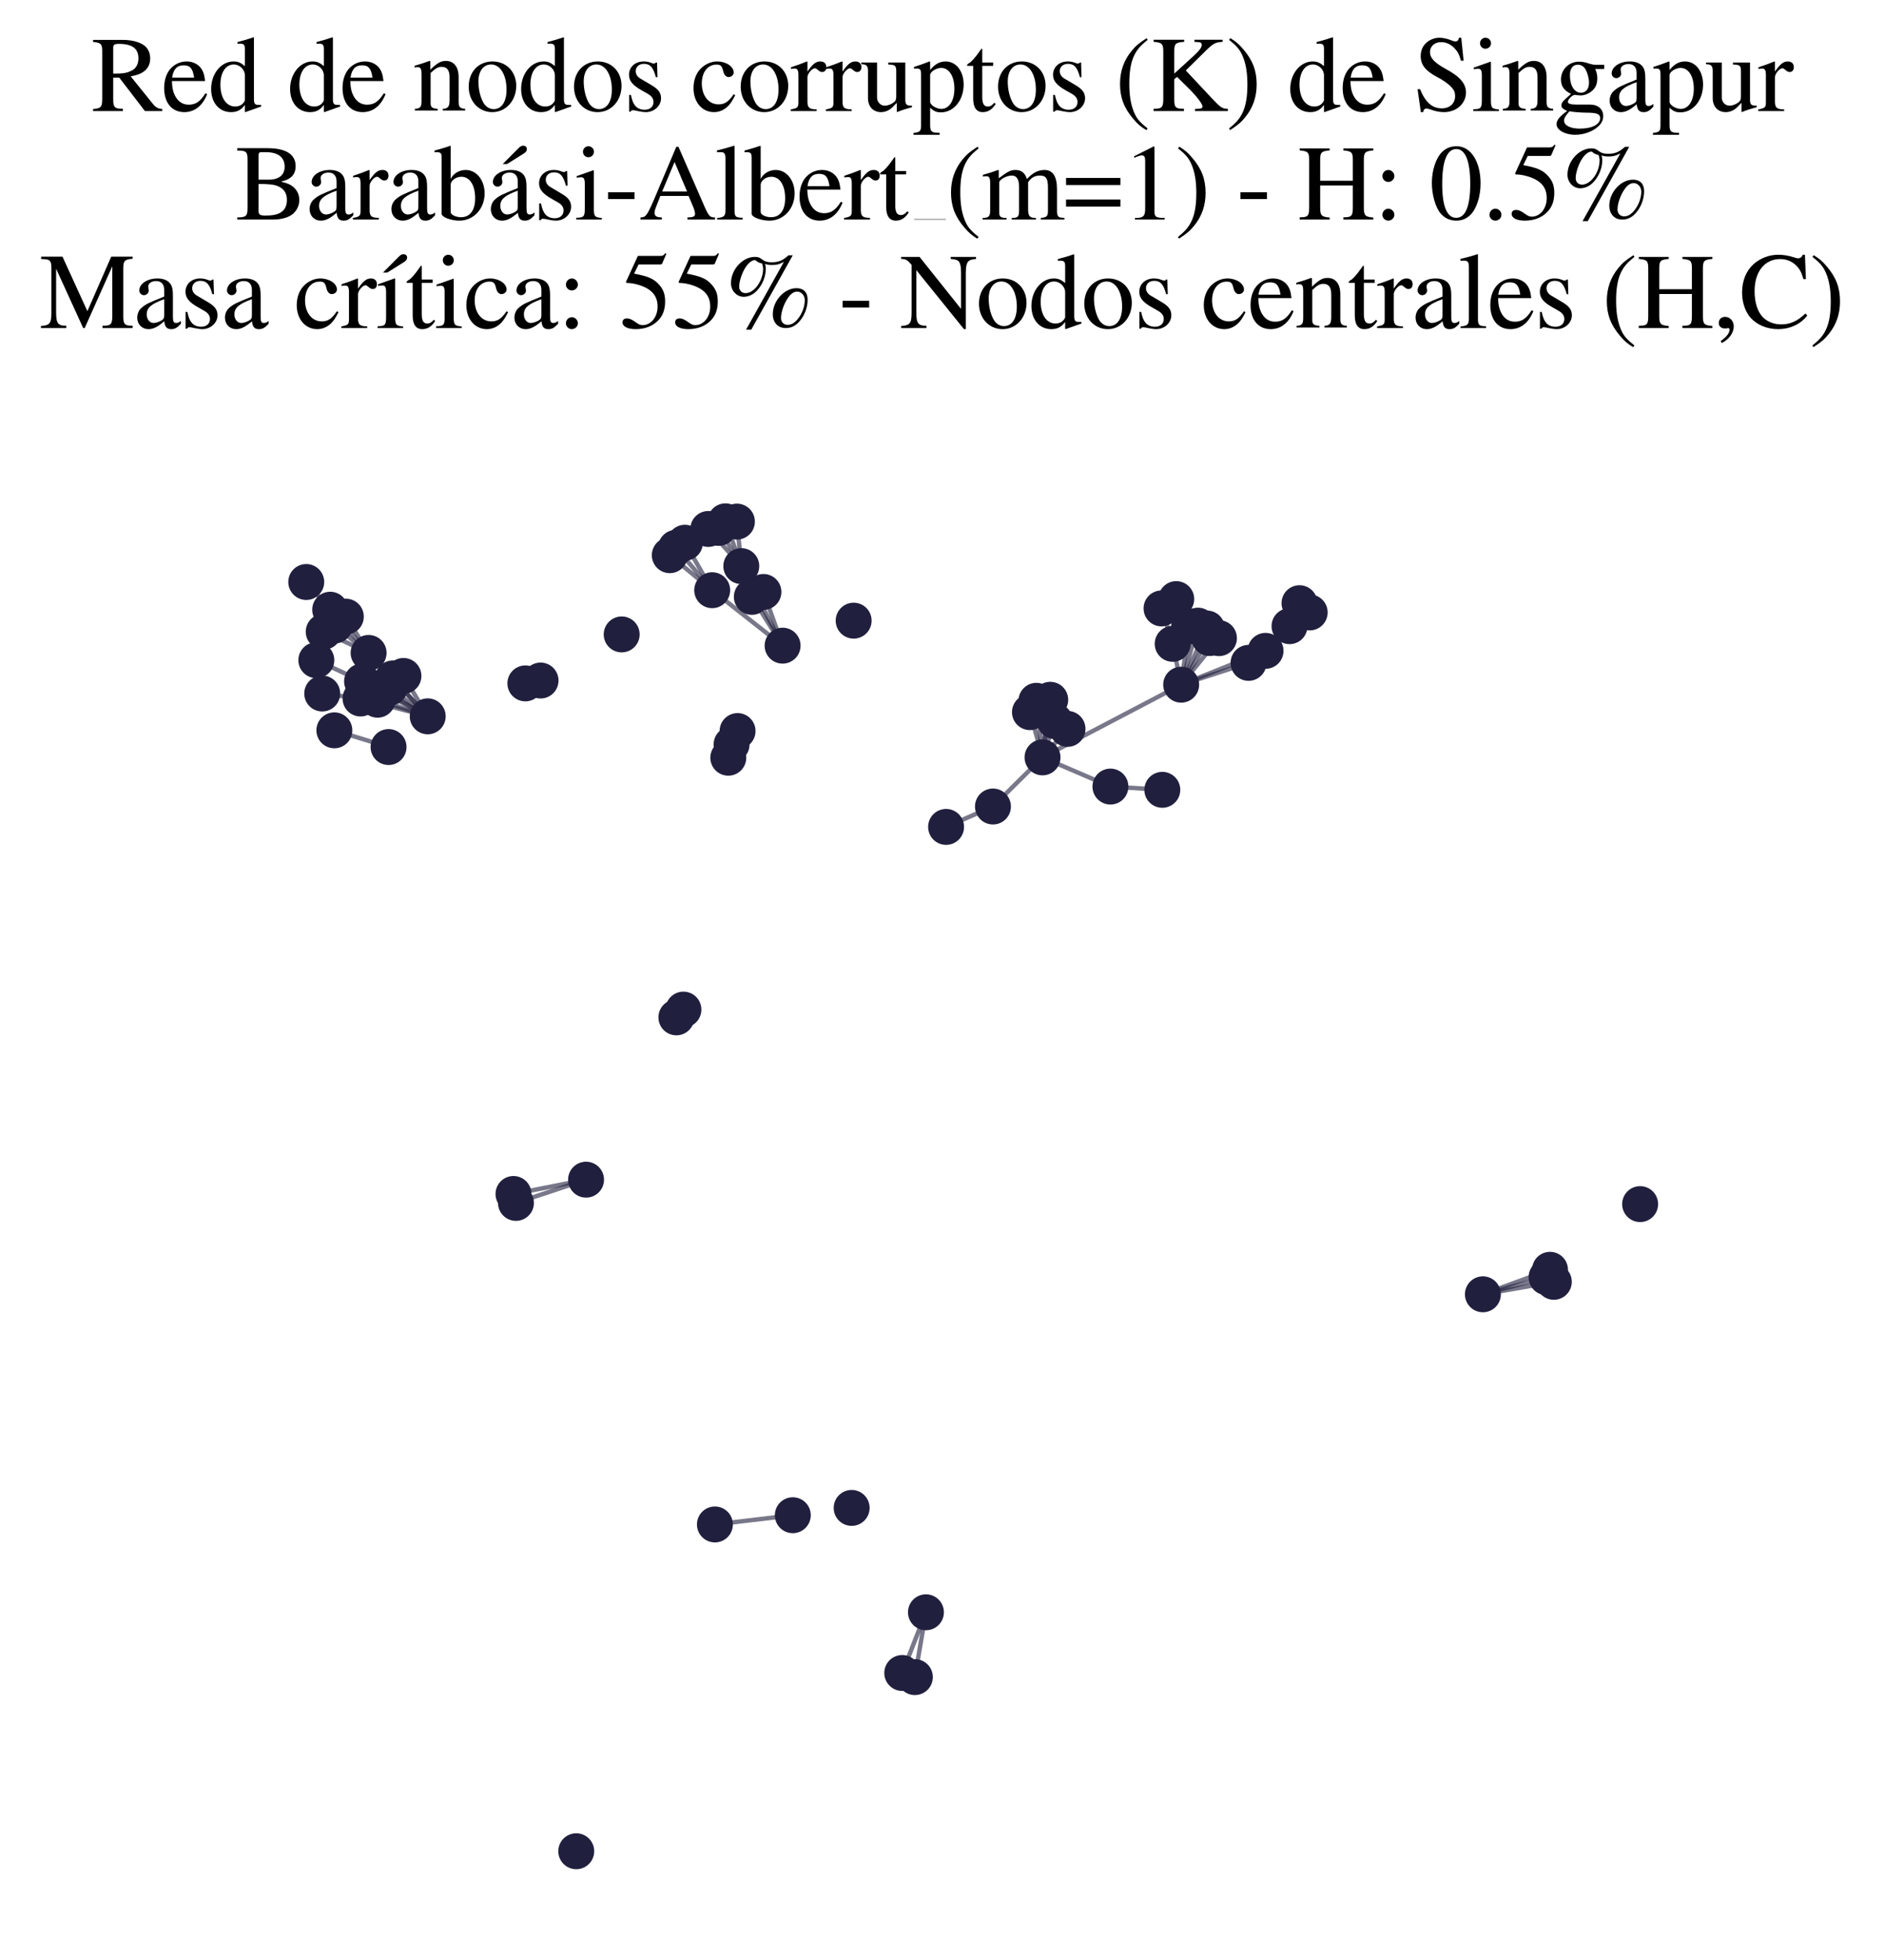 <?xml version="1.0" encoding="utf-8" standalone="no"?>
<!DOCTYPE svg PUBLIC "-//W3C//DTD SVG 1.1//EN"
  "http://www.w3.org/Graphics/SVG/1.1/DTD/svg11.dtd">
<svg xmlns:xlink="http://www.w3.org/1999/xlink" width="171.118pt" height="177.988pt" viewBox="0 0 171.118 177.988" xmlns="http://www.w3.org/2000/svg" version="1.1">
 <defs>
  <style type="text/css">*{stroke-linejoin: round; stroke-linecap: butt}</style>
 </defs>
 <g id="figure_1">
  <g id="patch_1">
   <path d="M 0 177.988 
L 171.118 177.988 
L 171.118 -0 
L 0 -0 
z
" style="fill: #ffffff"/>
  </g>
  <g id="axes_1">
   <g id="LineCollection_1">
    <path d="M 35.39 62.448 
L 38.848 65.04 
" clip-path="url(#p6705d390ab)" style="fill: none; stroke: #201f3d; stroke-opacity: 0.6; stroke-width: 0.4"/>
    <path d="M 95.81 65.47 
L 94.689 68.768 
" clip-path="url(#p6705d390ab)" style="fill: none; stroke: #201f3d; stroke-opacity: 0.6; stroke-width: 0.4"/>
    <path d="M 94.136 63.63 
L 94.689 68.768 
" clip-path="url(#p6705d390ab)" style="fill: none; stroke: #201f3d; stroke-opacity: 0.6; stroke-width: 0.4"/>
    <path d="M 71.081 58.624 
L 68.285 54.193 
" clip-path="url(#p6705d390ab)" style="fill: none; stroke: #201f3d; stroke-opacity: 0.6; stroke-width: 0.4"/>
    <path d="M 71.081 58.624 
L 64.686 53.59 
" clip-path="url(#p6705d390ab)" style="fill: none; stroke: #201f3d; stroke-opacity: 0.6; stroke-width: 0.4"/>
    <path d="M 71.081 58.624 
L 69.34 53.748 
" clip-path="url(#p6705d390ab)" style="fill: none; stroke: #201f3d; stroke-opacity: 0.6; stroke-width: 0.4"/>
    <path d="M 71.081 58.624 
L 67.33 51.401 
" clip-path="url(#p6705d390ab)" style="fill: none; stroke: #201f3d; stroke-opacity: 0.6; stroke-width: 0.4"/>
    <path d="M 53.23 107.111 
L 46.863 109.221 
" clip-path="url(#p6705d390ab)" style="fill: none; stroke: #201f3d; stroke-opacity: 0.6; stroke-width: 0.4"/>
    <path d="M 53.23 107.111 
L 46.638 108.41 
" clip-path="url(#p6705d390ab)" style="fill: none; stroke: #201f3d; stroke-opacity: 0.6; stroke-width: 0.4"/>
    <path d="M 60.835 50.411 
L 64.686 53.59 
" clip-path="url(#p6705d390ab)" style="fill: none; stroke: #201f3d; stroke-opacity: 0.6; stroke-width: 0.4"/>
    <path d="M 64.332 48.029 
L 67.33 51.401 
" clip-path="url(#p6705d390ab)" style="fill: none; stroke: #201f3d; stroke-opacity: 0.6; stroke-width: 0.4"/>
    <path d="M 114.946 59.096 
L 107.282 62.167 
" clip-path="url(#p6705d390ab)" style="fill: none; stroke: #201f3d; stroke-opacity: 0.6; stroke-width: 0.4"/>
    <path d="M 114.946 59.096 
L 118.956 55.609 
" clip-path="url(#p6705d390ab)" style="fill: none; stroke: #201f3d; stroke-opacity: 0.6; stroke-width: 0.4"/>
    <path d="M 114.946 59.096 
L 118.03 54.768 
" clip-path="url(#p6705d390ab)" style="fill: none; stroke: #201f3d; stroke-opacity: 0.6; stroke-width: 0.4"/>
    <path d="M 94.689 68.768 
L 107.282 62.167 
" clip-path="url(#p6705d390ab)" style="fill: none; stroke: #201f3d; stroke-opacity: 0.6; stroke-width: 0.4"/>
    <path d="M 94.689 68.768 
L 95.389 63.539 
" clip-path="url(#p6705d390ab)" style="fill: none; stroke: #201f3d; stroke-opacity: 0.6; stroke-width: 0.4"/>
    <path d="M 94.689 68.768 
L 95.153 64.342 
" clip-path="url(#p6705d390ab)" style="fill: none; stroke: #201f3d; stroke-opacity: 0.6; stroke-width: 0.4"/>
    <path d="M 94.689 68.768 
L 93.548 64.661 
" clip-path="url(#p6705d390ab)" style="fill: none; stroke: #201f3d; stroke-opacity: 0.6; stroke-width: 0.4"/>
    <path d="M 94.689 68.768 
L 90.187 73.229 
" clip-path="url(#p6705d390ab)" style="fill: none; stroke: #201f3d; stroke-opacity: 0.6; stroke-width: 0.4"/>
    <path d="M 94.689 68.768 
L 100.857 71.419 
" clip-path="url(#p6705d390ab)" style="fill: none; stroke: #201f3d; stroke-opacity: 0.6; stroke-width: 0.4"/>
    <path d="M 94.689 68.768 
L 96.96 66.181 
" clip-path="url(#p6705d390ab)" style="fill: none; stroke: #201f3d; stroke-opacity: 0.6; stroke-width: 0.4"/>
    <path d="M 107.282 62.167 
L 108.007 56.878 
" clip-path="url(#p6705d390ab)" style="fill: none; stroke: #201f3d; stroke-opacity: 0.6; stroke-width: 0.4"/>
    <path d="M 107.282 62.167 
L 110.713 57.942 
" clip-path="url(#p6705d390ab)" style="fill: none; stroke: #201f3d; stroke-opacity: 0.6; stroke-width: 0.4"/>
    <path d="M 107.282 62.167 
L 106.511 58.459 
" clip-path="url(#p6705d390ab)" style="fill: none; stroke: #201f3d; stroke-opacity: 0.6; stroke-width: 0.4"/>
    <path d="M 107.282 62.167 
L 109.855 57.934 
" clip-path="url(#p6705d390ab)" style="fill: none; stroke: #201f3d; stroke-opacity: 0.6; stroke-width: 0.4"/>
    <path d="M 107.282 62.167 
L 109.623 57.066 
" clip-path="url(#p6705d390ab)" style="fill: none; stroke: #201f3d; stroke-opacity: 0.6; stroke-width: 0.4"/>
    <path d="M 107.282 62.167 
L 113.402 60.186 
" clip-path="url(#p6705d390ab)" style="fill: none; stroke: #201f3d; stroke-opacity: 0.6; stroke-width: 0.4"/>
    <path d="M 107.282 62.167 
L 108.806 56.807 
" clip-path="url(#p6705d390ab)" style="fill: none; stroke: #201f3d; stroke-opacity: 0.6; stroke-width: 0.4"/>
    <path d="M 30.406 56.796 
L 33.479 59.283 
" clip-path="url(#p6705d390ab)" style="fill: none; stroke: #201f3d; stroke-opacity: 0.6; stroke-width: 0.4"/>
    <path d="M 35.291 67.83 
L 30.369 66.312 
" clip-path="url(#p6705d390ab)" style="fill: none; stroke: #201f3d; stroke-opacity: 0.6; stroke-width: 0.4"/>
    <path d="M 140.467 115.966 
L 134.687 117.519 
" clip-path="url(#p6705d390ab)" style="fill: none; stroke: #201f3d; stroke-opacity: 0.6; stroke-width: 0.4"/>
    <path d="M 106.835 54.396 
L 106.511 58.459 
" clip-path="url(#p6705d390ab)" style="fill: none; stroke: #201f3d; stroke-opacity: 0.6; stroke-width: 0.4"/>
    <path d="M 134.687 117.519 
L 141.13 116.386 
" clip-path="url(#p6705d390ab)" style="fill: none; stroke: #201f3d; stroke-opacity: 0.6; stroke-width: 0.4"/>
    <path d="M 134.687 117.519 
L 140.783 115.294 
" clip-path="url(#p6705d390ab)" style="fill: none; stroke: #201f3d; stroke-opacity: 0.6; stroke-width: 0.4"/>
    <path d="M 61.401 49.737 
L 64.686 53.59 
" clip-path="url(#p6705d390ab)" style="fill: none; stroke: #201f3d; stroke-opacity: 0.6; stroke-width: 0.4"/>
    <path d="M 113.402 60.186 
L 117.123 56.855 
" clip-path="url(#p6705d390ab)" style="fill: none; stroke: #201f3d; stroke-opacity: 0.6; stroke-width: 0.4"/>
    <path d="M 32.746 63.423 
L 38.848 65.04 
" clip-path="url(#p6705d390ab)" style="fill: none; stroke: #201f3d; stroke-opacity: 0.6; stroke-width: 0.4"/>
    <path d="M 32.746 63.423 
L 29.266 62.97 
" clip-path="url(#p6705d390ab)" style="fill: none; stroke: #201f3d; stroke-opacity: 0.6; stroke-width: 0.4"/>
    <path d="M 62.208 49.28 
L 64.686 53.59 
" clip-path="url(#p6705d390ab)" style="fill: none; stroke: #201f3d; stroke-opacity: 0.6; stroke-width: 0.4"/>
    <path d="M 84.1 146.391 
L 81.948 151.903 
" clip-path="url(#p6705d390ab)" style="fill: none; stroke: #201f3d; stroke-opacity: 0.6; stroke-width: 0.4"/>
    <path d="M 84.1 146.391 
L 83.096 152.277 
" clip-path="url(#p6705d390ab)" style="fill: none; stroke: #201f3d; stroke-opacity: 0.6; stroke-width: 0.4"/>
    <path d="M 106.511 58.459 
L 105.498 55.243 
" clip-path="url(#p6705d390ab)" style="fill: none; stroke: #201f3d; stroke-opacity: 0.6; stroke-width: 0.4"/>
    <path d="M 66.932 47.361 
L 67.33 51.401 
" clip-path="url(#p6705d390ab)" style="fill: none; stroke: #201f3d; stroke-opacity: 0.6; stroke-width: 0.4"/>
    <path d="M 38.848 65.04 
L 35.679 61.601 
" clip-path="url(#p6705d390ab)" style="fill: none; stroke: #201f3d; stroke-opacity: 0.6; stroke-width: 0.4"/>
    <path d="M 38.848 65.04 
L 32.885 61.868 
" clip-path="url(#p6705d390ab)" style="fill: none; stroke: #201f3d; stroke-opacity: 0.6; stroke-width: 0.4"/>
    <path d="M 38.848 65.04 
L 33.479 59.283 
" clip-path="url(#p6705d390ab)" style="fill: none; stroke: #201f3d; stroke-opacity: 0.6; stroke-width: 0.4"/>
    <path d="M 38.848 65.04 
L 34.474 62.484 
" clip-path="url(#p6705d390ab)" style="fill: none; stroke: #201f3d; stroke-opacity: 0.6; stroke-width: 0.4"/>
    <path d="M 38.848 65.04 
L 36.643 61.374 
" clip-path="url(#p6705d390ab)" style="fill: none; stroke: #201f3d; stroke-opacity: 0.6; stroke-width: 0.4"/>
    <path d="M 38.848 65.04 
L 34.293 63.533 
" clip-path="url(#p6705d390ab)" style="fill: none; stroke: #201f3d; stroke-opacity: 0.6; stroke-width: 0.4"/>
    <path d="M 32.885 61.868 
L 28.732 59.943 
" clip-path="url(#p6705d390ab)" style="fill: none; stroke: #201f3d; stroke-opacity: 0.6; stroke-width: 0.4"/>
    <path d="M 100.857 71.419 
L 105.569 71.714 
" clip-path="url(#p6705d390ab)" style="fill: none; stroke: #201f3d; stroke-opacity: 0.6; stroke-width: 0.4"/>
    <path d="M 33.479 59.283 
L 29.99 55.36 
" clip-path="url(#p6705d390ab)" style="fill: none; stroke: #201f3d; stroke-opacity: 0.6; stroke-width: 0.4"/>
    <path d="M 33.479 59.283 
L 29.402 57.356 
" clip-path="url(#p6705d390ab)" style="fill: none; stroke: #201f3d; stroke-opacity: 0.6; stroke-width: 0.4"/>
    <path d="M 33.479 59.283 
L 31.412 55.989 
" clip-path="url(#p6705d390ab)" style="fill: none; stroke: #201f3d; stroke-opacity: 0.6; stroke-width: 0.4"/>
    <path d="M 29.99 55.36 
L 27.816 52.844 
" clip-path="url(#p6705d390ab)" style="fill: none; stroke: #201f3d; stroke-opacity: 0.6; stroke-width: 0.4"/>
    <path d="M 65.287 47.933 
L 67.33 51.401 
" clip-path="url(#p6705d390ab)" style="fill: none; stroke: #201f3d; stroke-opacity: 0.6; stroke-width: 0.4"/>
    <path d="M 64.933 138.416 
L 72.008 137.578 
" clip-path="url(#p6705d390ab)" style="fill: none; stroke: #201f3d; stroke-opacity: 0.6; stroke-width: 0.4"/>
    <path d="M 85.93 75.081 
L 90.187 73.229 
" clip-path="url(#p6705d390ab)" style="fill: none; stroke: #201f3d; stroke-opacity: 0.6; stroke-width: 0.4"/>
    <path d="M 65.892 47.335 
L 67.33 51.401 
" clip-path="url(#p6705d390ab)" style="fill: none; stroke: #201f3d; stroke-opacity: 0.6; stroke-width: 0.4"/>
   </g>
   <g id="PathCollection_1">
    <defs>
     <path id="m934afd675c" d="M 0 1.581 
C 0.419 1.581 0.822 1.415 1.118 1.118 
C 1.415 0.822 1.581 0.419 1.581 0 
C 1.581 -0.419 1.415 -0.822 1.118 -1.118 
C 0.822 -1.415 0.419 -1.581 0 -1.581 
C -0.419 -1.581 -0.822 -1.415 -1.118 -1.118 
C -1.415 -0.822 -1.581 -0.419 -1.581 0 
C -1.581 0.419 -1.415 0.822 -1.118 1.118 
C -0.822 1.415 -0.419 1.581 0 1.581 
z
" style="stroke: #201f3d; stroke-width: 0.1"/>
    </defs>
    <g clip-path="url(#p6705d390ab)">
     <use xlink:href="#m934afd675c" x="108.007" y="56.878" style="fill: #201f3d; stroke: #201f3d; stroke-width: 0.1"/>
     <use xlink:href="#m934afd675c" x="85.93" y="75.081" style="fill: #201f3d; stroke: #201f3d; stroke-width: 0.1"/>
     <use xlink:href="#m934afd675c" x="118.03" y="54.768" style="fill: #201f3d; stroke: #201f3d; stroke-width: 0.1"/>
     <use xlink:href="#m934afd675c" x="67.33" y="51.401" style="fill: #201f3d; stroke: #201f3d; stroke-width: 0.1"/>
     <use xlink:href="#m934afd675c" x="141.13" y="116.386" style="fill: #201f3d; stroke: #201f3d; stroke-width: 0.1"/>
     <use xlink:href="#m934afd675c" x="105.569" y="71.714" style="fill: #201f3d; stroke: #201f3d; stroke-width: 0.1"/>
     <use xlink:href="#m934afd675c" x="96.96" y="66.181" style="fill: #201f3d; stroke: #201f3d; stroke-width: 0.1"/>
     <use xlink:href="#m934afd675c" x="84.1" y="146.391" style="fill: #201f3d; stroke: #201f3d; stroke-width: 0.1"/>
     <use xlink:href="#m934afd675c" x="49.097" y="61.791" style="fill: #201f3d; stroke: #201f3d; stroke-width: 0.1"/>
     <use xlink:href="#m934afd675c" x="105.498" y="55.243" style="fill: #201f3d; stroke: #201f3d; stroke-width: 0.1"/>
     <use xlink:href="#m934afd675c" x="77.353" y="136.914" style="fill: #201f3d; stroke: #201f3d; stroke-width: 0.1"/>
     <use xlink:href="#m934afd675c" x="56.466" y="57.603" style="fill: #201f3d; stroke: #201f3d; stroke-width: 0.1"/>
     <use xlink:href="#m934afd675c" x="46.863" y="109.221" style="fill: #201f3d; stroke: #201f3d; stroke-width: 0.1"/>
     <use xlink:href="#m934afd675c" x="46.638" y="108.41" style="fill: #201f3d; stroke: #201f3d; stroke-width: 0.1"/>
     <use xlink:href="#m934afd675c" x="106.835" y="54.396" style="fill: #201f3d; stroke: #201f3d; stroke-width: 0.1"/>
     <use xlink:href="#m934afd675c" x="32.746" y="63.423" style="fill: #201f3d; stroke: #201f3d; stroke-width: 0.1"/>
     <use xlink:href="#m934afd675c" x="34.474" y="62.484" style="fill: #201f3d; stroke: #201f3d; stroke-width: 0.1"/>
     <use xlink:href="#m934afd675c" x="90.187" y="73.229" style="fill: #201f3d; stroke: #201f3d; stroke-width: 0.1"/>
     <use xlink:href="#m934afd675c" x="109.623" y="57.066" style="fill: #201f3d; stroke: #201f3d; stroke-width: 0.1"/>
     <use xlink:href="#m934afd675c" x="68.285" y="54.193" style="fill: #201f3d; stroke: #201f3d; stroke-width: 0.1"/>
     <use xlink:href="#m934afd675c" x="108.806" y="56.807" style="fill: #201f3d; stroke: #201f3d; stroke-width: 0.1"/>
     <use xlink:href="#m934afd675c" x="66.932" y="47.361" style="fill: #201f3d; stroke: #201f3d; stroke-width: 0.1"/>
     <use xlink:href="#m934afd675c" x="65.287" y="47.933" style="fill: #201f3d; stroke: #201f3d; stroke-width: 0.1"/>
     <use xlink:href="#m934afd675c" x="29.402" y="57.356" style="fill: #201f3d; stroke: #201f3d; stroke-width: 0.1"/>
     <use xlink:href="#m934afd675c" x="28.732" y="59.943" style="fill: #201f3d; stroke: #201f3d; stroke-width: 0.1"/>
     <use xlink:href="#m934afd675c" x="33.479" y="59.283" style="fill: #201f3d; stroke: #201f3d; stroke-width: 0.1"/>
     <use xlink:href="#m934afd675c" x="95.389" y="63.539" style="fill: #201f3d; stroke: #201f3d; stroke-width: 0.1"/>
     <use xlink:href="#m934afd675c" x="64.686" y="53.59" style="fill: #201f3d; stroke: #201f3d; stroke-width: 0.1"/>
     <use xlink:href="#m934afd675c" x="110.713" y="57.942" style="fill: #201f3d; stroke: #201f3d; stroke-width: 0.1"/>
     <use xlink:href="#m934afd675c" x="83.096" y="152.277" style="fill: #201f3d; stroke: #201f3d; stroke-width: 0.1"/>
     <use xlink:href="#m934afd675c" x="94.136" y="63.63" style="fill: #201f3d; stroke: #201f3d; stroke-width: 0.1"/>
     <use xlink:href="#m934afd675c" x="66.149" y="68.799" style="fill: #201f3d; stroke: #201f3d; stroke-width: 0.1"/>
     <use xlink:href="#m934afd675c" x="32.885" y="61.868" style="fill: #201f3d; stroke: #201f3d; stroke-width: 0.1"/>
     <use xlink:href="#m934afd675c" x="62.208" y="49.28" style="fill: #201f3d; stroke: #201f3d; stroke-width: 0.1"/>
     <use xlink:href="#m934afd675c" x="95.153" y="64.342" style="fill: #201f3d; stroke: #201f3d; stroke-width: 0.1"/>
     <use xlink:href="#m934afd675c" x="52.339" y="168.088" style="fill: #201f3d; stroke: #201f3d; stroke-width: 0.1"/>
     <use xlink:href="#m934afd675c" x="64.933" y="138.416" style="fill: #201f3d; stroke: #201f3d; stroke-width: 0.1"/>
     <use xlink:href="#m934afd675c" x="72.008" y="137.578" style="fill: #201f3d; stroke: #201f3d; stroke-width: 0.1"/>
     <use xlink:href="#m934afd675c" x="71.081" y="58.624" style="fill: #201f3d; stroke: #201f3d; stroke-width: 0.1"/>
     <use xlink:href="#m934afd675c" x="81.948" y="151.903" style="fill: #201f3d; stroke: #201f3d; stroke-width: 0.1"/>
     <use xlink:href="#m934afd675c" x="30.369" y="66.312" style="fill: #201f3d; stroke: #201f3d; stroke-width: 0.1"/>
     <use xlink:href="#m934afd675c" x="109.855" y="57.934" style="fill: #201f3d; stroke: #201f3d; stroke-width: 0.1"/>
     <use xlink:href="#m934afd675c" x="100.857" y="71.419" style="fill: #201f3d; stroke: #201f3d; stroke-width: 0.1"/>
     <use xlink:href="#m934afd675c" x="62.074" y="91.669" style="fill: #201f3d; stroke: #201f3d; stroke-width: 0.1"/>
     <use xlink:href="#m934afd675c" x="36.643" y="61.374" style="fill: #201f3d; stroke: #201f3d; stroke-width: 0.1"/>
     <use xlink:href="#m934afd675c" x="134.687" y="117.519" style="fill: #201f3d; stroke: #201f3d; stroke-width: 0.1"/>
     <use xlink:href="#m934afd675c" x="29.99" y="55.36" style="fill: #201f3d; stroke: #201f3d; stroke-width: 0.1"/>
     <use xlink:href="#m934afd675c" x="30.406" y="56.796" style="fill: #201f3d; stroke: #201f3d; stroke-width: 0.1"/>
     <use xlink:href="#m934afd675c" x="66.448" y="67.589" style="fill: #201f3d; stroke: #201f3d; stroke-width: 0.1"/>
     <use xlink:href="#m934afd675c" x="47.716" y="62.05" style="fill: #201f3d; stroke: #201f3d; stroke-width: 0.1"/>
     <use xlink:href="#m934afd675c" x="27.816" y="52.844" style="fill: #201f3d; stroke: #201f3d; stroke-width: 0.1"/>
     <use xlink:href="#m934afd675c" x="77.535" y="56.354" style="fill: #201f3d; stroke: #201f3d; stroke-width: 0.1"/>
     <use xlink:href="#m934afd675c" x="61.401" y="49.737" style="fill: #201f3d; stroke: #201f3d; stroke-width: 0.1"/>
     <use xlink:href="#m934afd675c" x="29.266" y="62.97" style="fill: #201f3d; stroke: #201f3d; stroke-width: 0.1"/>
     <use xlink:href="#m934afd675c" x="34.293" y="63.533" style="fill: #201f3d; stroke: #201f3d; stroke-width: 0.1"/>
     <use xlink:href="#m934afd675c" x="140.467" y="115.966" style="fill: #201f3d; stroke: #201f3d; stroke-width: 0.1"/>
     <use xlink:href="#m934afd675c" x="117.123" y="56.855" style="fill: #201f3d; stroke: #201f3d; stroke-width: 0.1"/>
     <use xlink:href="#m934afd675c" x="35.291" y="67.83" style="fill: #201f3d; stroke: #201f3d; stroke-width: 0.1"/>
     <use xlink:href="#m934afd675c" x="61.434" y="92.374" style="fill: #201f3d; stroke: #201f3d; stroke-width: 0.1"/>
     <use xlink:href="#m934afd675c" x="140.783" y="115.294" style="fill: #201f3d; stroke: #201f3d; stroke-width: 0.1"/>
     <use xlink:href="#m934afd675c" x="35.39" y="62.448" style="fill: #201f3d; stroke: #201f3d; stroke-width: 0.1"/>
     <use xlink:href="#m934afd675c" x="31.412" y="55.989" style="fill: #201f3d; stroke: #201f3d; stroke-width: 0.1"/>
     <use xlink:href="#m934afd675c" x="114.946" y="59.096" style="fill: #201f3d; stroke: #201f3d; stroke-width: 0.1"/>
     <use xlink:href="#m934afd675c" x="93.548" y="64.661" style="fill: #201f3d; stroke: #201f3d; stroke-width: 0.1"/>
     <use xlink:href="#m934afd675c" x="66.991" y="66.377" style="fill: #201f3d; stroke: #201f3d; stroke-width: 0.1"/>
     <use xlink:href="#m934afd675c" x="69.34" y="53.748" style="fill: #201f3d; stroke: #201f3d; stroke-width: 0.1"/>
     <use xlink:href="#m934afd675c" x="95.81" y="65.47" style="fill: #201f3d; stroke: #201f3d; stroke-width: 0.1"/>
     <use xlink:href="#m934afd675c" x="118.956" y="55.609" style="fill: #201f3d; stroke: #201f3d; stroke-width: 0.1"/>
     <use xlink:href="#m934afd675c" x="65.892" y="47.335" style="fill: #201f3d; stroke: #201f3d; stroke-width: 0.1"/>
     <use xlink:href="#m934afd675c" x="113.402" y="60.186" style="fill: #201f3d; stroke: #201f3d; stroke-width: 0.1"/>
     <use xlink:href="#m934afd675c" x="38.848" y="65.04" style="fill: #201f3d; stroke: #201f3d; stroke-width: 0.1"/>
     <use xlink:href="#m934afd675c" x="148.968" y="109.33" style="fill: #201f3d; stroke: #201f3d; stroke-width: 0.1"/>
     <use xlink:href="#m934afd675c" x="35.679" y="61.601" style="fill: #201f3d; stroke: #201f3d; stroke-width: 0.1"/>
     <use xlink:href="#m934afd675c" x="64.332" y="48.029" style="fill: #201f3d; stroke: #201f3d; stroke-width: 0.1"/>
     <use xlink:href="#m934afd675c" x="60.835" y="50.411" style="fill: #201f3d; stroke: #201f3d; stroke-width: 0.1"/>
     <use xlink:href="#m934afd675c" x="107.282" y="62.167" style="fill: #201f3d; stroke: #201f3d; stroke-width: 0.1"/>
     <use xlink:href="#m934afd675c" x="94.689" y="68.768" style="fill: #201f3d; stroke: #201f3d; stroke-width: 0.1"/>
     <use xlink:href="#m934afd675c" x="106.511" y="58.459" style="fill: #201f3d; stroke: #201f3d; stroke-width: 0.1"/>
     <use xlink:href="#m934afd675c" x="53.23" y="107.111" style="fill: #201f3d; stroke: #201f3d; stroke-width: 0.1"/>
    </g>
   </g>
   <g id="text_1">
    <!-- Red de nodos corruptos (K) de Singapur -->
    <g transform="translate(8.286 10.084) scale(0.096 -0.096)">
     <defs>
      <path id="NimbusRomNo9L-Regu-52" d="M 4218 121 
C 3974 140 3846 205 3661 424 
L 2342 2061 
C 2771 2143 2963 2219 3174 2388 
C 3379 2553 3501 2818 3501 3113 
C 3501 3385 3418 3618 3251 3801 
C 3008 4059 2477 4224 1875 4224 
L 109 4224 
L 109 4102 
C 589 4051 653 3981 653 3528 
L 653 765 
C 653 236 589 159 109 121 
L 109 0 
L 1882 0 
L 1882 134 
C 1389 134 1306 219 1306 692 
L 1306 1984 
L 1664 1984 
L 3187 0 
L 4218 0 
L 4218 121 
z
M 1306 3762 
C 1306 3937 1376 3987 1632 3987 
C 2432 3987 2803 3716 2803 3123 
C 2803 2807 2669 2542 2438 2423 
C 2144 2258 1920 2221 1306 2221 
L 1306 3762 
z
" transform="scale(0.016)"/>
      <path id="NimbusRomNo9L-Regu-65" d="M 2611 1053 
C 2304 564 2029 378 1619 378 
C 1254 378 979 564 794 930 
C 678 1174 634 1386 621 1779 
L 2592 1779 
C 2541 2193 2477 2377 2317 2581 
C 2125 2811 1830 2944 1498 2944 
C 1178 2944 877 2829 634 2611 
C 333 2349 160 1894 160 1370 
C 160 486 621 -64 1357 -64 
C 1965 -64 2445 315 2714 1008 
L 2611 1053 
z
M 634 1984 
C 704 2479 922 2714 1312 2714 
C 1702 2714 1856 2535 1939 1984 
L 634 1984 
z
" transform="scale(0.016)"/>
      <path id="NimbusRomNo9L-Regu-64" d="M 2202 -64 
L 3142 269 
L 3142 365 
C 3027 365 3014 365 2995 365 
C 2765 365 2714 435 2714 731 
L 2714 4364 
L 2682 4377 
C 2374 4268 2150 4204 1741 4096 
L 1741 3994 
C 1792 4000 1830 4000 1882 4000 
C 2118 4000 2176 3936 2176 3672 
L 2176 2669 
C 1933 2874 1760 2944 1504 2944 
C 768 2944 173 2221 173 1312 
C 173 493 653 -64 1357 -64 
C 1715 -64 1958 64 2176 365 
L 2176 -45 
L 2202 -64 
z
M 2176 653 
C 2176 608 2131 531 2067 461 
C 1952 333 1792 269 1606 269 
C 1075 269 723 781 723 1568 
C 723 2291 1037 2765 1523 2765 
C 1862 2765 2176 2464 2176 2125 
L 2176 653 
z
" transform="scale(0.016)"/>
      <path id="NimbusRomNo9L-Regu-6e" d="M 102 2579 
C 141 2598 205 2605 275 2605 
C 454 2605 512 2509 512 2195 
L 512 608 
C 512 243 442 154 115 128 
L 115 32 
L 1472 32 
L 1472 128 
C 1146 154 1050 230 1050 461 
L 1050 2259 
C 1357 2547 1498 2624 1709 2624 
C 2022 2624 2176 2426 2176 2003 
L 2176 666 
C 2176 262 2093 154 1773 128 
L 1773 32 
L 3104 32 
L 3104 128 
C 2790 160 2714 237 2714 550 
L 2714 2016 
C 2714 2618 2432 2976 1958 2976 
C 1664 2976 1466 2867 1030 2458 
L 1030 2963 
L 986 2976 
C 672 2861 454 2790 102 2688 
L 102 2579 
z
" transform="scale(0.016)"/>
      <path id="NimbusRomNo9L-Regu-6f" d="M 1600 2944 
C 768 2944 186 2330 186 1446 
C 186 582 781 -64 1587 -64 
C 2394 -64 3008 614 3008 1498 
C 3008 2336 2419 2944 1600 2944 
z
M 1517 2765 
C 2054 2765 2432 2150 2432 1274 
C 2432 550 2144 115 1664 115 
C 1414 115 1178 269 1043 525 
C 864 858 762 1306 762 1760 
C 762 2368 1062 2765 1517 2765 
z
" transform="scale(0.016)"/>
      <path id="NimbusRomNo9L-Regu-73" d="M 2016 2010 
L 1990 2880 
L 1920 2880 
L 1907 2867 
C 1850 2822 1843 2816 1818 2816 
C 1779 2816 1715 2829 1645 2861 
C 1504 2915 1363 2944 1197 2944 
C 691 2944 326 2616 326 2154 
C 326 1796 531 1539 1075 1231 
L 1446 1020 
C 1670 892 1779 737 1779 539 
C 1779 256 1574 77 1248 77 
C 1030 77 832 159 710 298 
C 576 455 518 600 435 960 
L 333 960 
L 333 -39 
L 416 -39 
C 461 33 486 48 563 48 
C 621 48 710 35 858 -2 
C 1037 -39 1210 -64 1325 -64 
C 1818 -64 2227 308 2227 757 
C 2227 1077 2074 1289 1690 1520 
L 998 1930 
C 819 2033 723 2194 723 2367 
C 723 2624 922 2803 1216 2803 
C 1581 2803 1773 2583 1920 2010 
L 2016 2010 
z
" transform="scale(0.016)"/>
      <path id="NimbusRomNo9L-Regu-63" d="M 2547 998 
C 2240 550 2010 397 1645 397 
C 1062 397 653 909 653 1645 
C 653 2304 1005 2758 1523 2758 
C 1754 2758 1837 2688 1901 2451 
L 1939 2310 
C 1990 2131 2106 2016 2240 2016 
C 2406 2016 2547 2138 2547 2285 
C 2547 2643 2099 2944 1562 2944 
C 1248 2944 922 2816 659 2586 
C 339 2304 160 1869 160 1363 
C 160 531 666 -64 1376 -64 
C 1664 -64 1920 38 2150 237 
C 2323 390 2445 563 2637 941 
L 2547 998 
z
" transform="scale(0.016)"/>
      <path id="NimbusRomNo9L-Regu-72" d="M 45 2496 
C 134 2515 192 2522 269 2522 
C 429 2522 486 2419 486 2138 
L 486 538 
C 486 218 442 173 32 96 
L 32 0 
L 1568 0 
L 1568 102 
C 1133 102 1024 199 1024 565 
L 1024 2013 
C 1024 2219 1299 2541 1472 2541 
C 1510 2541 1568 2509 1638 2445 
C 1741 2355 1811 2317 1894 2317 
C 2048 2317 2144 2426 2144 2605 
C 2144 2816 2010 2944 1792 2944 
C 1523 2944 1338 2797 1024 2343 
L 1024 2931 
L 992 2944 
C 653 2803 422 2721 45 2599 
L 45 2496 
z
" transform="scale(0.016)"/>
      <path id="NimbusRomNo9L-Regu-75" d="M 3066 320 
L 3034 320 
C 2739 320 2669 390 2669 685 
L 2669 2880 
L 1658 2880 
L 1658 2758 
C 2054 2758 2131 2694 2131 2375 
L 2131 875 
C 2131 697 2099 607 2010 537 
C 1837 397 1638 320 1446 320 
C 1197 320 992 537 992 805 
L 992 2880 
L 58 2880 
L 58 2778 
C 365 2778 454 2682 454 2387 
L 454 770 
C 454 263 762 -64 1229 -64 
C 1466 -64 1715 38 1888 211 
L 2163 486 
L 2163 -45 
L 2189 -58 
C 2509 70 2739 141 3066 230 
L 3066 320 
z
" transform="scale(0.016)"/>
      <path id="NimbusRomNo9L-Regu-70" d="M 58 2516 
C 115 2522 160 2522 218 2522 
C 435 2522 480 2458 480 2155 
L 480 -855 
C 480 -1189 410 -1261 32 -1299 
L 32 -1408 
L 1581 -1408 
L 1581 -1293 
C 1101 -1293 1018 -1222 1018 -816 
L 1018 199 
C 1242 -13 1395 -77 1664 -77 
C 2419 -77 3008 643 3008 1575 
C 3008 2372 2560 2944 1939 2944 
C 1581 2944 1299 2784 1018 2438 
L 1018 2931 
L 979 2944 
C 634 2810 410 2726 58 2618 
L 58 2516 
z
M 1018 2136 
C 1018 2329 1376 2560 1670 2560 
C 2144 2560 2458 2071 2458 1324 
C 2458 611 2144 128 1683 128 
C 1382 128 1018 359 1018 552 
L 1018 2136 
z
" transform="scale(0.016)"/>
      <path id="NimbusRomNo9L-Regu-74" d="M 1632 2880 
L 986 2880 
L 986 3622 
C 986 3686 979 3706 941 3706 
C 896 3648 858 3590 813 3526 
C 570 3174 294 2867 192 2841 
C 122 2794 83 2748 83 2715 
C 83 2695 90 2682 109 2682 
L 448 2682 
L 448 751 
C 448 212 640 -64 1018 -64 
C 1331 -64 1574 90 1786 423 
L 1702 493 
C 1568 333 1459 269 1318 269 
C 1082 269 986 443 986 847 
L 986 2682 
L 1632 2682 
L 1632 2880 
z
" transform="scale(0.016)"/>
      <path id="NimbusRomNo9L-Regu-28" d="M 1888 4326 
C 1414 4019 1222 3853 986 3558 
C 531 3002 307 2362 307 1613 
C 307 800 544 173 1107 -480 
C 1370 -787 1536 -928 1869 -1133 
L 1946 -1030 
C 1434 -627 1254 -403 1082 77 
C 928 506 858 992 858 1632 
C 858 2304 941 2829 1114 3226 
C 1293 3622 1485 3853 1946 4224 
L 1888 4326 
z
" transform="scale(0.016)"/>
      <path id="NimbusRomNo9L-Regu-4b" d="M 2643 4109 
C 2720 4096 2784 4096 2810 4096 
C 3002 4096 3078 4045 3078 3917 
C 3078 3775 2931 3583 2579 3257 
L 1446 2224 
L 1446 3534 
C 1446 4000 1517 4071 2035 4109 
L 2035 4231 
L 218 4231 
L 218 4109 
C 717 4071 794 3988 794 3531 
L 794 750 
C 794 217 723 134 218 134 
L 218 0 
L 2022 0 
L 2022 134 
C 1523 134 1446 211 1446 683 
L 1446 1891 
L 1613 2026 
L 2291 1355 
C 2778 876 3123 422 3123 269 
C 3123 179 3034 134 2854 134 
C 2822 134 2752 134 2675 121 
L 2675 0 
L 4627 0 
L 4627 134 
C 4294 134 4205 198 3622 816 
L 2131 2409 
L 3347 3611 
C 3782 4026 3885 4077 4320 4109 
L 4320 4231 
L 2643 4231 
L 2643 4109 
z
" transform="scale(0.016)"/>
      <path id="NimbusRomNo9L-Regu-29" d="M 243 -1133 
C 717 -826 909 -659 1146 -365 
C 1600 192 1824 832 1824 1581 
C 1824 2400 1587 3021 1024 3674 
C 762 3981 595 4122 262 4326 
L 186 4224 
C 698 3821 870 3597 1050 3117 
C 1203 2688 1274 2202 1274 1562 
C 1274 896 1190 365 1018 -26 
C 838 -429 646 -659 186 -1030 
L 243 -1133 
z
" transform="scale(0.016)"/>
      <path id="NimbusRomNo9L-Regu-53" d="M 2861 4352 
L 2726 4352 
C 2701 4205 2630 4135 2522 4135 
C 2458 4135 2349 4160 2240 4212 
C 2003 4301 1766 4352 1562 4352 
C 1286 4352 1005 4244 794 4058 
C 570 3859 454 3590 454 3256 
C 454 2743 736 2385 1453 2006 
C 1914 1763 2246 1499 2406 1256 
C 2464 1173 2496 1038 2496 884 
C 2496 454 2176 160 1709 160 
C 1139 160 736 513 416 1296 
L 269 1296 
L 461 -64 
L 602 -64 
C 608 57 685 147 781 147 
C 851 147 960 122 1082 79 
C 1325 -14 1581 -64 1837 -64 
C 2573 -64 3142 442 3142 1101 
C 3142 1626 2790 2042 1946 2496 
C 1274 2868 1005 3149 1005 3495 
C 1005 3847 1274 4090 1670 4090 
C 1958 4090 2227 3968 2451 3738 
C 2650 3533 2739 3367 2842 2989 
L 3002 2989 
L 2861 4352 
z
" transform="scale(0.016)"/>
      <path id="NimbusRomNo9L-Regu-69" d="M 1120 2929 
L 128 2579 
L 128 2484 
L 179 2490 
C 256 2502 339 2509 397 2509 
C 550 2509 608 2406 608 2125 
L 608 640 
C 608 179 544 109 102 109 
L 102 0 
L 1619 0 
L 1619 96 
C 1197 128 1146 191 1146 650 
L 1146 2910 
L 1120 2929 
z
M 819 4352 
C 646 4352 499 4205 499 4026 
C 499 3847 640 3699 819 3699 
C 1005 3699 1152 3840 1152 4026 
C 1152 4205 1005 4352 819 4352 
z
" transform="scale(0.016)"/>
      <path id="NimbusRomNo9L-Regu-67" d="M 3008 2496 
L 3008 2746 
L 2515 2746 
C 2387 2746 2291 2763 2163 2802 
L 2022 2847 
C 1850 2903 1677 2931 1510 2931 
C 915 2931 442 2467 442 1881 
C 442 1476 614 1230 1037 1018 
C 915 906 800 799 762 768 
C 550 588 467 463 467 338 
C 467 206 544 131 806 6 
C 352 -329 179 -543 179 -781 
C 179 -1124 678 -1408 1286 -1408 
C 1766 -1408 2266 -1238 2598 -962 
C 2842 -759 2950 -548 2950 -299 
C 2950 108 2650 384 2176 384 
L 1350 384 
C 1011 384 851 443 851 548 
C 851 678 1062 908 1235 960 
C 1293 953 1338 947 1357 947 
C 1478 934 1562 928 1600 928 
C 1837 928 2093 1026 2291 1203 
C 2502 1387 2598 1617 2598 1945 
C 2598 2135 2566 2286 2477 2496 
L 3008 2496 
z
M 941 -13 
C 1152 -58 1664 -96 1978 -96 
C 2560 -96 2771 -180 2771 -414 
C 2771 -791 2285 -1043 1562 -1043 
C 998 -1043 627 -855 627 -570 
C 627 -420 672 -336 941 -13 
z
M 973 2145 
C 973 2526 1152 2752 1446 2752 
C 1645 2752 1811 2642 1914 2449 
C 2029 2223 2106 1927 2106 1675 
C 2106 1314 1920 1088 1626 1088 
C 1242 1088 973 1507 973 2126 
L 973 2145 
z
" transform="scale(0.016)"/>
      <path id="NimbusRomNo9L-Regu-61" d="M 2829 423 
C 2720 333 2643 301 2547 301 
C 2400 301 2355 390 2355 672 
L 2355 1920 
C 2355 2253 2323 2438 2227 2592 
C 2086 2822 1811 2944 1434 2944 
C 832 2944 358 2630 358 2227 
C 358 2080 486 1952 634 1952 
C 787 1952 922 2080 922 2221 
C 922 2246 915 2278 909 2323 
C 896 2381 890 2432 890 2477 
C 890 2650 1094 2790 1350 2790 
C 1664 2790 1837 2605 1837 2259 
L 1837 1869 
C 851 1472 742 1421 467 1178 
C 326 1050 237 832 237 621 
C 237 218 518 -64 909 -64 
C 1190 -64 1453 70 1843 403 
C 1875 70 1990 -64 2253 -64 
C 2470 -64 2605 13 2829 256 
L 2829 423 
z
M 1837 783 
C 1837 584 1805 526 1670 449 
C 1517 359 1338 301 1203 301 
C 979 301 800 520 800 796 
L 800 822 
C 800 1201 1062 1433 1837 1715 
L 1837 783 
z
" transform="scale(0.016)"/>
     </defs>
     <use xlink:href="#NimbusRomNo9L-Regu-52" transform="scale(0.996)"/>
     <use xlink:href="#NimbusRomNo9L-Regu-65" transform="translate(66.45 0) scale(0.996)"/>
     <use xlink:href="#NimbusRomNo9L-Regu-64" transform="translate(110.684 0) scale(0.996)"/>
     <use xlink:href="#NimbusRomNo9L-Regu-64" transform="translate(185.403 0) scale(0.996)"/>
     <use xlink:href="#NimbusRomNo9L-Regu-65" transform="translate(235.217 0) scale(0.996)"/>
     <use xlink:href="#NimbusRomNo9L-Regu-6e" transform="translate(304.357 0) scale(0.996)"/>
     <use xlink:href="#NimbusRomNo9L-Regu-6f" transform="translate(354.17 0) scale(0.996)"/>
     <use xlink:href="#NimbusRomNo9L-Regu-64" transform="translate(403.983 0) scale(0.996)"/>
     <use xlink:href="#NimbusRomNo9L-Regu-6f" transform="translate(453.796 0) scale(0.996)"/>
     <use xlink:href="#NimbusRomNo9L-Regu-73" transform="translate(503.61 0) scale(0.996)"/>
     <use xlink:href="#NimbusRomNo9L-Regu-63" transform="translate(567.27 0) scale(0.996)"/>
     <use xlink:href="#NimbusRomNo9L-Regu-6f" transform="translate(611.503 0) scale(0.996)"/>
     <use xlink:href="#NimbusRomNo9L-Regu-72" transform="translate(661.317 0) scale(0.996)"/>
     <use xlink:href="#NimbusRomNo9L-Regu-72" transform="translate(694.492 0) scale(0.996)"/>
     <use xlink:href="#NimbusRomNo9L-Regu-75" transform="translate(727.667 0) scale(0.996)"/>
     <use xlink:href="#NimbusRomNo9L-Regu-70" transform="translate(777.48 0) scale(0.996)"/>
     <use xlink:href="#NimbusRomNo9L-Regu-74" transform="translate(827.294 0) scale(0.996)"/>
     <use xlink:href="#NimbusRomNo9L-Regu-6f" transform="translate(854.989 0) scale(0.996)"/>
     <use xlink:href="#NimbusRomNo9L-Regu-73" transform="translate(904.802 0) scale(0.996)"/>
     <use xlink:href="#NimbusRomNo9L-Regu-28" transform="translate(968.462 0) scale(0.996)"/>
     <use xlink:href="#NimbusRomNo9L-Regu-4b" transform="translate(1001.637 0) scale(0.996)"/>
     <use xlink:href="#NimbusRomNo9L-Regu-29" transform="translate(1073.567 0) scale(0.996)"/>
     <use xlink:href="#NimbusRomNo9L-Regu-64" transform="translate(1131.649 0) scale(0.996)"/>
     <use xlink:href="#NimbusRomNo9L-Regu-65" transform="translate(1181.462 0) scale(0.996)"/>
     <use xlink:href="#NimbusRomNo9L-Regu-53" transform="translate(1250.603 0) scale(0.996)"/>
     <use xlink:href="#NimbusRomNo9L-Regu-69" transform="translate(1305.994 0) scale(0.996)"/>
     <use xlink:href="#NimbusRomNo9L-Regu-6e" transform="translate(1333.689 0) scale(0.996)"/>
     <use xlink:href="#NimbusRomNo9L-Regu-67" transform="translate(1383.503 0) scale(0.996)"/>
     <use xlink:href="#NimbusRomNo9L-Regu-61" transform="translate(1432.818 0) scale(0.996)"/>
     <use xlink:href="#NimbusRomNo9L-Regu-70" transform="translate(1477.052 0) scale(0.996)"/>
     <use xlink:href="#NimbusRomNo9L-Regu-75" transform="translate(1526.865 0) scale(0.996)"/>
     <use xlink:href="#NimbusRomNo9L-Regu-72" transform="translate(1576.678 0) scale(0.996)"/>
    </g>
    <!-- Barabási-Albert_(m=1) - H: 0.5\%  -->
    <g transform="translate(21.379 19.936) scale(0.096 -0.096)">
     <defs>
      <path id="NimbusRomNo9L-Regu-42" d="M 109 4237 
L 109 4096 
C 646 4096 723 4026 723 3548 
L 723 689 
C 723 212 640 128 109 128 
L 109 0 
L 2246 0 
C 2746 0 3200 136 3437 356 
C 3667 564 3795 855 3795 1165 
C 3795 1451 3680 1710 3482 1897 
C 3290 2072 3117 2150 2701 2253 
C 3034 2335 3168 2398 3322 2531 
C 3482 2671 3578 2903 3578 3163 
C 3578 3871 3008 4237 1901 4237 
L 109 4237 
z
M 1376 2112 
C 1997 2112 2291 2080 2522 1982 
C 2886 1827 3059 1568 3059 1159 
C 3059 809 2925 555 2669 406 
C 2464 290 2202 238 1779 238 
C 1466 238 1376 296 1376 504 
L 1376 2112 
z
M 1376 2368 
L 1376 3812 
C 1376 3944 1421 4001 1517 4001 
L 1798 4001 
C 2534 4001 2925 3699 2925 3137 
C 2925 2646 2586 2368 1984 2368 
L 1376 2368 
z
" transform="scale(0.016)"/>
      <path id="NimbusRomNo9L-Regu-62" d="M 979 4364 
L 947 4377 
C 678 4281 506 4230 205 4147 
L 19 4096 
L 19 3994 
C 58 4000 83 4000 128 4000 
C 384 4000 442 3942 442 3673 
L 442 347 
C 442 147 986 -64 1498 -64 
C 2342 -64 2995 640 2995 1555 
C 2995 2342 2509 2944 1869 2944 
C 1478 2944 1107 2714 979 2400 
L 979 4364 
z
M 979 2061 
C 979 2310 1280 2541 1613 2541 
C 2112 2541 2432 2042 2432 1261 
C 2432 550 2125 141 1600 141 
C 1267 141 979 288 979 448 
L 979 2061 
z
" transform="scale(0.016)"/>
      <path id="NimbusRomNo9L-Regu-b4" d="M 851 3264 
L 1837 3882 
C 1971 3964 2029 4047 2029 4148 
C 2029 4275 1946 4352 1805 4352 
C 1709 4352 1651 4320 1536 4206 
L 595 3264 
L 851 3264 
z
" transform="scale(0.016)"/>
      <path id="NimbusRomNo9L-Regu-2d" d="M 250 1619 
L 250 1216 
L 1824 1216 
L 1824 1619 
L 250 1619 
z
" transform="scale(0.016)"/>
      <path id="NimbusRomNo9L-Regu-41" d="M 4518 128 
C 4230 128 4166 192 3942 667 
L 2349 4320 
L 2221 4320 
L 890 1168 
C 480 231 403 128 96 128 
L 96 0 
L 1363 0 
L 1363 128 
C 1056 128 928 212 928 393 
C 928 470 947 560 979 645 
L 1274 1401 
L 2950 1401 
L 3213 778 
C 3290 602 3334 434 3334 342 
C 3334 180 3226 128 2886 128 
L 2886 0 
L 4518 0 
L 4518 128 
z
M 1382 1664 
L 2118 3416 
L 2861 1664 
L 1382 1664 
z
" transform="scale(0.016)"/>
      <path id="NimbusRomNo9L-Regu-6c" d="M 122 4000 
L 160 4000 
C 230 4000 307 4000 358 4000 
C 563 4000 627 3910 627 3610 
L 627 557 
C 627 211 538 128 134 96 
L 134 0 
L 1645 0 
L 1645 109 
C 1242 109 1165 173 1165 528 
L 1165 4371 
L 1139 4384 
C 806 4275 563 4211 122 4103 
L 122 4000 
z
" transform="scale(0.016)"/>
      <path id="NimbusRomNo9L-Regu-6d" d="M 122 2547 
C 205 2566 256 2573 326 2573 
C 493 2573 550 2470 550 2162 
L 550 539 
C 550 192 461 96 102 96 
L 102 0 
L 1523 0 
L 1523 96 
C 1184 96 1088 166 1088 418 
L 1088 2234 
C 1088 2246 1139 2310 1184 2355 
C 1344 2502 1619 2611 1843 2611 
C 2125 2611 2266 2385 2266 1932 
L 2266 528 
C 2266 167 2195 96 1830 96 
L 1830 0 
L 3264 0 
L 3264 96 
C 2899 96 2803 205 2803 603 
L 2803 2221 
C 2995 2496 3206 2611 3501 2611 
C 3866 2611 3981 2438 3981 1907 
L 3981 557 
C 3981 192 3930 141 3558 96 
L 3558 0 
L 4960 0 
L 4960 96 
L 4794 115 
C 4602 115 4518 230 4518 480 
L 4518 1802 
C 4518 2559 4269 2944 3776 2944 
C 3405 2944 3078 2778 2733 2407 
C 2618 2771 2400 2944 2054 2944 
C 1773 2944 1594 2854 1062 2451 
L 1062 2931 
L 1018 2944 
C 691 2822 474 2752 122 2656 
L 122 2547 
z
" transform="scale(0.016)"/>
      <path id="NimbusRomNo9L-Regu-3d" d="M 3418 2470 
L 192 2470 
L 192 2048 
L 3418 2048 
L 3418 2470 
z
M 3418 1190 
L 192 1190 
L 192 768 
L 3418 768 
L 3418 1190 
z
" transform="scale(0.016)"/>
      <path id="NimbusRomNo9L-Regu-31" d="M 1862 4339 
L 710 3757 
L 710 3667 
C 787 3699 858 3725 883 3738 
C 998 3783 1107 3808 1171 3808 
C 1306 3808 1363 3711 1363 3505 
L 1363 592 
C 1363 379 1312 232 1210 173 
C 1114 116 1024 96 755 96 
L 755 0 
L 2522 0 
L 2522 96 
C 2016 96 1914 160 1914 470 
L 1914 4327 
L 1862 4339 
z
" transform="scale(0.016)"/>
      <path id="NimbusRomNo9L-Regu-48" d="M 1338 2304 
L 1338 3533 
C 1338 3990 1408 4059 1901 4104 
L 1901 4224 
L 122 4224 
L 122 4104 
C 614 4059 685 3989 685 3527 
L 685 749 
C 685 210 621 134 122 134 
L 122 0 
L 1901 0 
L 1901 121 
C 1421 159 1338 242 1338 699 
L 1338 2022 
L 3277 2022 
L 3277 757 
C 3277 211 3213 134 2714 134 
L 2714 0 
L 4493 0 
L 4493 121 
C 4013 159 3930 242 3930 696 
L 3930 3529 
C 3930 3989 4000 4059 4493 4104 
L 4493 4224 
L 2714 4224 
L 2714 4104 
C 3206 4059 3277 3990 3277 3533 
L 3277 2304 
L 1338 2304 
z
" transform="scale(0.016)"/>
      <path id="NimbusRomNo9L-Regu-3a" d="M 870 2944 
C 678 2944 518 2777 518 2579 
C 518 2393 678 2233 864 2233 
C 1062 2233 1229 2393 1229 2579 
C 1229 2777 1062 2944 870 2944 
z
M 870 646 
C 678 646 518 480 518 281 
C 518 96 678 -64 864 -64 
C 1062 -64 1229 96 1229 281 
C 1229 480 1062 646 870 646 
z
" transform="scale(0.016)"/>
      <path id="NimbusRomNo9L-Regu-30" d="M 1626 4352 
C 1274 4352 1005 4244 768 4020 
C 397 3661 154 2925 154 2176 
C 154 1479 365 730 666 372 
C 902 90 1229 -64 1600 -64 
C 1926 -64 2202 45 2432 269 
C 2803 621 3046 1364 3046 2138 
C 3046 3450 2464 4352 1626 4352 
z
M 1606 4186 
C 2144 4186 2432 3463 2432 2125 
C 2432 788 2150 103 1600 103 
C 1050 103 768 788 768 2119 
C 768 3476 1056 4186 1606 4186 
z
" transform="scale(0.016)"/>
      <path id="NimbusRomNo9L-Regu-2e" d="M 800 646 
C 608 646 448 480 448 281 
C 448 96 608 -64 794 -64 
C 992 -64 1158 96 1158 281 
C 1158 480 992 646 800 646 
z
" transform="scale(0.016)"/>
      <path id="NimbusRomNo9L-Regu-35" d="M 1158 3776 
L 2413 3776 
C 2515 3776 2541 3789 2560 3834 
L 2803 4403 
L 2746 4448 
C 2650 4314 2586 4282 2451 4282 
L 1114 4282 
L 416 2759 
C 410 2746 410 2740 410 2727 
C 410 2695 435 2676 486 2676 
C 691 2676 947 2631 1210 2547 
C 1946 2309 2285 1910 2285 1274 
C 2285 656 1894 173 1395 173 
C 1267 173 1158 218 966 360 
C 762 508 614 572 480 572 
C 294 572 205 495 205 334 
C 205 90 506 -64 986 -64 
C 1523 -64 1984 110 2304 438 
C 2598 728 2733 1094 2733 1583 
C 2733 2046 2611 2342 2291 2663 
C 2010 2947 1645 3094 890 3229 
L 1158 3776 
z
" transform="scale(0.016)"/>
      <path id="NimbusRomNo9L-Regu-25" d="M 4282 2368 
C 3558 2368 2874 1622 2874 824 
C 2874 325 3181 0 3642 0 
C 3930 0 4166 102 4390 325 
C 4730 670 4941 1187 4941 1686 
C 4941 2120 4698 2368 4282 2368 
z
M 4326 2164 
C 4570 2164 4774 1934 4774 1654 
C 4774 1290 4614 856 4371 556 
C 4166 301 3981 192 3750 192 
C 3520 192 3360 357 3360 601 
C 3360 939 3539 1462 3776 1793 
C 3949 2048 4128 2164 4326 2164 
z
M 4058 4320 
L 3808 4320 
C 3462 4008 3206 3904 2810 3904 
C 2554 3904 2406 3946 2253 4064 
C 2086 4194 2003 4224 1805 4224 
C 1075 4224 390 3468 390 2662 
C 390 2217 730 1856 1146 1856 
C 1421 1856 1709 1984 1920 2209 
C 2253 2549 2458 3056 2458 3526 
C 2458 3615 2445 3693 2413 3808 
C 2528 3763 2643 3744 2829 3744 
C 3110 3744 3277 3788 3533 3931 
L 1286 -96 
L 1594 -96 
L 4058 4320 
z
M 2240 3829 
C 2278 3702 2298 3607 2298 3518 
C 2298 2802 1773 2073 1254 2073 
C 1030 2073 877 2231 877 2460 
C 877 2726 1005 3157 1178 3474 
C 1363 3816 1606 4032 1805 4032 
C 1837 4032 1850 4025 1888 3993 
C 1978 3911 2054 3879 2240 3829 
z
" transform="scale(0.016)"/>
     </defs>
     <use xlink:href="#NimbusRomNo9L-Regu-42" transform="scale(0.996)"/>
     <use xlink:href="#NimbusRomNo9L-Regu-61" transform="translate(66.45 0) scale(0.996)"/>
     <use xlink:href="#NimbusRomNo9L-Regu-72" transform="translate(110.684 0) scale(0.996)"/>
     <use xlink:href="#NimbusRomNo9L-Regu-61" transform="translate(143.859 0) scale(0.996)"/>
     <use xlink:href="#NimbusRomNo9L-Regu-62" transform="translate(188.092 0) scale(0.996)"/>
     <use xlink:href="#NimbusRomNo9L-Regu-b4" transform="translate(243.435 0.498) scale(0.996)"/>
     <use xlink:href="#NimbusRomNo9L-Regu-61" transform="translate(237.906 0) scale(0.996)"/>
     <use xlink:href="#NimbusRomNo9L-Regu-73" transform="translate(282.139 0) scale(0.996)"/>
     <use xlink:href="#NimbusRomNo9L-Regu-69" transform="translate(320.893 0) scale(0.996)"/>
     <use xlink:href="#NimbusRomNo9L-Regu-2d" transform="translate(348.588 0) scale(0.996)"/>
     <use xlink:href="#NimbusRomNo9L-Regu-41" transform="translate(381.763 0) scale(0.996)"/>
     <use xlink:href="#NimbusRomNo9L-Regu-6c" transform="translate(453.693 0) scale(0.996)"/>
     <use xlink:href="#NimbusRomNo9L-Regu-62" transform="translate(481.388 0) scale(0.996)"/>
     <use xlink:href="#NimbusRomNo9L-Regu-65" transform="translate(531.202 0) scale(0.996)"/>
     <use xlink:href="#NimbusRomNo9L-Regu-72" transform="translate(575.435 0) scale(0.996)"/>
     <use xlink:href="#NimbusRomNo9L-Regu-74" transform="translate(608.61 0) scale(0.996)"/>
     <use xlink:href="#NimbusRomNo9L-Regu-28" transform="translate(672.171 0) scale(0.996)"/>
     <use xlink:href="#NimbusRomNo9L-Regu-6d" transform="translate(705.346 0) scale(0.996)"/>
     <use xlink:href="#NimbusRomNo9L-Regu-3d" transform="translate(782.855 0) scale(0.996)"/>
     <use xlink:href="#NimbusRomNo9L-Regu-31" transform="translate(839.043 0) scale(0.996)"/>
     <use xlink:href="#NimbusRomNo9L-Regu-29" transform="translate(888.856 0) scale(0.996)"/>
     <use xlink:href="#NimbusRomNo9L-Regu-2d" transform="translate(946.938 0) scale(0.996)"/>
     <use xlink:href="#NimbusRomNo9L-Regu-48" transform="translate(1005.02 0) scale(0.996)"/>
     <use xlink:href="#NimbusRomNo9L-Regu-3a" transform="translate(1076.95 0) scale(0.996)"/>
     <use xlink:href="#NimbusRomNo9L-Regu-30" transform="translate(1129.552 0) scale(0.996)"/>
     <use xlink:href="#NimbusRomNo9L-Regu-2e" transform="translate(1179.365 0) scale(0.996)"/>
     <use xlink:href="#NimbusRomNo9L-Regu-35" transform="translate(1204.271 0) scale(0.996)"/>
     <use xlink:href="#NimbusRomNo9L-Regu-25" transform="translate(1254.085 0) scale(0.996)"/>
     <path d="M 642.283 0 
L 672.171 0 
L 672.171 0.399 
L 642.283 0.399 
L 642.283 0 
z
"/>
    </g>
    <!-- Masa crítica: 55\% - Nodos centrales (H,C) -->
    <g transform="translate(3.6 29.788) scale(0.096 -0.096)">
     <defs>
      <path id="NimbusRomNo9L-Regu-4d" d="M 4314 3667 
L 4314 751 
C 4314 217 4237 134 3731 134 
L 3731 0 
L 5523 0 
L 5523 134 
C 5056 134 4966 223 4966 681 
L 4966 3536 
C 4966 3993 5050 4077 5523 4115 
L 5523 4237 
L 4250 4237 
L 2835 1004 
L 1357 4237 
L 90 4237 
L 90 4096 
C 614 4096 698 4019 698 3550 
L 698 943 
C 698 282 608 159 77 121 
L 77 0 
L 1581 0 
L 1581 134 
C 1088 134 979 282 979 931 
L 979 3520 
L 2586 0 
L 2675 0 
L 4314 3667 
z
" transform="scale(0.016)"/>
      <path id="NimbusRomNo9L-Regu-11" d="M 1120 2950 
L 128 2598 
L 128 2502 
L 179 2508 
C 256 2521 339 2528 397 2528 
C 550 2528 608 2424 608 2141 
L 608 644 
C 608 180 544 109 102 109 
L 102 0 
L 1619 0 
L 1619 96 
C 1197 128 1146 192 1146 654 
L 1146 2931 
L 1120 2950 
z
" transform="scale(0.016)"/>
      <path id="NimbusRomNo9L-Regu-4e" d="M 3917 -64 
L 3917 3287 
C 3917 3669 3981 3905 4102 3987 
C 4192 4051 4282 4077 4525 4102 
L 4525 4224 
L 3021 4224 
L 3021 4102 
C 3264 4083 3354 4057 3450 4000 
C 3578 3911 3635 3681 3635 3286 
L 3635 1136 
L 1171 4224 
L 77 4224 
L 77 4102 
C 352 4102 442 4051 698 3751 
L 698 938 
C 698 281 608 159 77 121 
L 77 0 
L 1581 0 
L 1581 134 
C 1088 134 979 281 979 928 
L 979 3439 
L 3808 -64 
L 3917 -64 
z
" transform="scale(0.016)"/>
      <path id="NimbusRomNo9L-Regu-2c" d="M 531 -889 
C 960 -678 1248 -288 1248 96 
C 1248 416 1024 666 736 666 
C 512 666 358 519 358 301 
C 358 96 506 -25 736 -25 
C 774 -25 819 -19 858 -13 
C 902 0 902 0 909 0 
C 960 0 998 -38 998 -89 
C 998 -294 819 -531 474 -768 
L 531 -889 
z
" transform="scale(0.016)"/>
      <path id="NimbusRomNo9L-Regu-43" d="M 3968 2906 
L 3910 4352 
L 3776 4352 
C 3738 4218 3635 4141 3507 4141 
C 3450 4141 3354 4160 3258 4199 
C 2944 4301 2624 4352 2323 4352 
C 1798 4352 1267 4154 870 3802 
C 422 3405 179 2810 179 2106 
C 179 1511 371 960 698 596 
C 1082 180 1670 -64 2304 -64 
C 3027 -64 3661 231 4051 749 
L 3936 864 
C 3462 410 3040 218 2509 218 
C 2106 218 1747 346 1472 589 
C 1120 903 922 1479 922 2189 
C 922 3348 1517 4096 2445 4096 
C 2810 4096 3142 3962 3398 3706 
C 3603 3501 3699 3322 3821 2906 
L 3968 2906 
z
" transform="scale(0.016)"/>
     </defs>
     <use xlink:href="#NimbusRomNo9L-Regu-4d" transform="scale(0.996)"/>
     <use xlink:href="#NimbusRomNo9L-Regu-61" transform="translate(88.567 0) scale(0.996)"/>
     <use xlink:href="#NimbusRomNo9L-Regu-73" transform="translate(132.8 0) scale(0.996)"/>
     <use xlink:href="#NimbusRomNo9L-Regu-61" transform="translate(171.554 0) scale(0.996)"/>
     <use xlink:href="#NimbusRomNo9L-Regu-63" transform="translate(240.694 0) scale(0.996)"/>
     <use xlink:href="#NimbusRomNo9L-Regu-72" transform="translate(284.928 0) scale(0.996)"/>
     <use xlink:href="#NimbusRomNo9L-Regu-b4" transform="translate(315.363 0.498) scale(0.996)"/>
     <use xlink:href="#NimbusRomNo9L-Regu-11" transform="translate(318.103 0) scale(0.996)"/>
     <use xlink:href="#NimbusRomNo9L-Regu-74" transform="translate(345.798 0) scale(0.996)"/>
     <use xlink:href="#NimbusRomNo9L-Regu-69" transform="translate(373.493 0) scale(0.996)"/>
     <use xlink:href="#NimbusRomNo9L-Regu-63" transform="translate(401.189 0) scale(0.996)"/>
     <use xlink:href="#NimbusRomNo9L-Regu-61" transform="translate(445.422 0) scale(0.996)"/>
     <use xlink:href="#NimbusRomNo9L-Regu-3a" transform="translate(489.656 0) scale(0.996)"/>
     <use xlink:href="#NimbusRomNo9L-Regu-35" transform="translate(548.235 0) scale(0.996)"/>
     <use xlink:href="#NimbusRomNo9L-Regu-35" transform="translate(598.048 0) scale(0.996)"/>
     <use xlink:href="#NimbusRomNo9L-Regu-25" transform="translate(647.861 0) scale(0.996)"/>
     <use xlink:href="#NimbusRomNo9L-Regu-2d" transform="translate(755.756 0) scale(0.996)"/>
     <use xlink:href="#NimbusRomNo9L-Regu-4e" transform="translate(813.838 0) scale(0.996)"/>
     <use xlink:href="#NimbusRomNo9L-Regu-6f" transform="translate(885.768 0) scale(0.996)"/>
     <use xlink:href="#NimbusRomNo9L-Regu-64" transform="translate(935.581 0) scale(0.996)"/>
     <use xlink:href="#NimbusRomNo9L-Regu-6f" transform="translate(985.395 0) scale(0.996)"/>
     <use xlink:href="#NimbusRomNo9L-Regu-73" transform="translate(1035.208 0) scale(0.996)"/>
     <use xlink:href="#NimbusRomNo9L-Regu-63" transform="translate(1098.868 0) scale(0.996)"/>
     <use xlink:href="#NimbusRomNo9L-Regu-65" transform="translate(1143.102 0) scale(0.996)"/>
     <use xlink:href="#NimbusRomNo9L-Regu-6e" transform="translate(1187.335 0) scale(0.996)"/>
     <use xlink:href="#NimbusRomNo9L-Regu-74" transform="translate(1237.148 0) scale(0.996)"/>
     <use xlink:href="#NimbusRomNo9L-Regu-72" transform="translate(1264.844 0) scale(0.996)"/>
     <use xlink:href="#NimbusRomNo9L-Regu-61" transform="translate(1298.019 0) scale(0.996)"/>
     <use xlink:href="#NimbusRomNo9L-Regu-6c" transform="translate(1342.252 0) scale(0.996)"/>
     <use xlink:href="#NimbusRomNo9L-Regu-65" transform="translate(1369.948 0) scale(0.996)"/>
     <use xlink:href="#NimbusRomNo9L-Regu-73" transform="translate(1414.181 0) scale(0.996)"/>
     <use xlink:href="#NimbusRomNo9L-Regu-28" transform="translate(1477.842 0) scale(0.996)"/>
     <use xlink:href="#NimbusRomNo9L-Regu-48" transform="translate(1511.017 0) scale(0.996)"/>
     <use xlink:href="#NimbusRomNo9L-Regu-2c" transform="translate(1582.947 0) scale(0.996)"/>
     <use xlink:href="#NimbusRomNo9L-Regu-43" transform="translate(1607.853 0) scale(0.996)"/>
     <use xlink:href="#NimbusRomNo9L-Regu-29" transform="translate(1674.303 0) scale(0.996)"/>
    </g>
   </g>
  </g>
 </g>
 <defs>
  <clipPath id="p6705d390ab">
   <rect x="15.809" y="35.788" width="139.5" height="138.6"/>
  </clipPath>
 </defs>
</svg>
